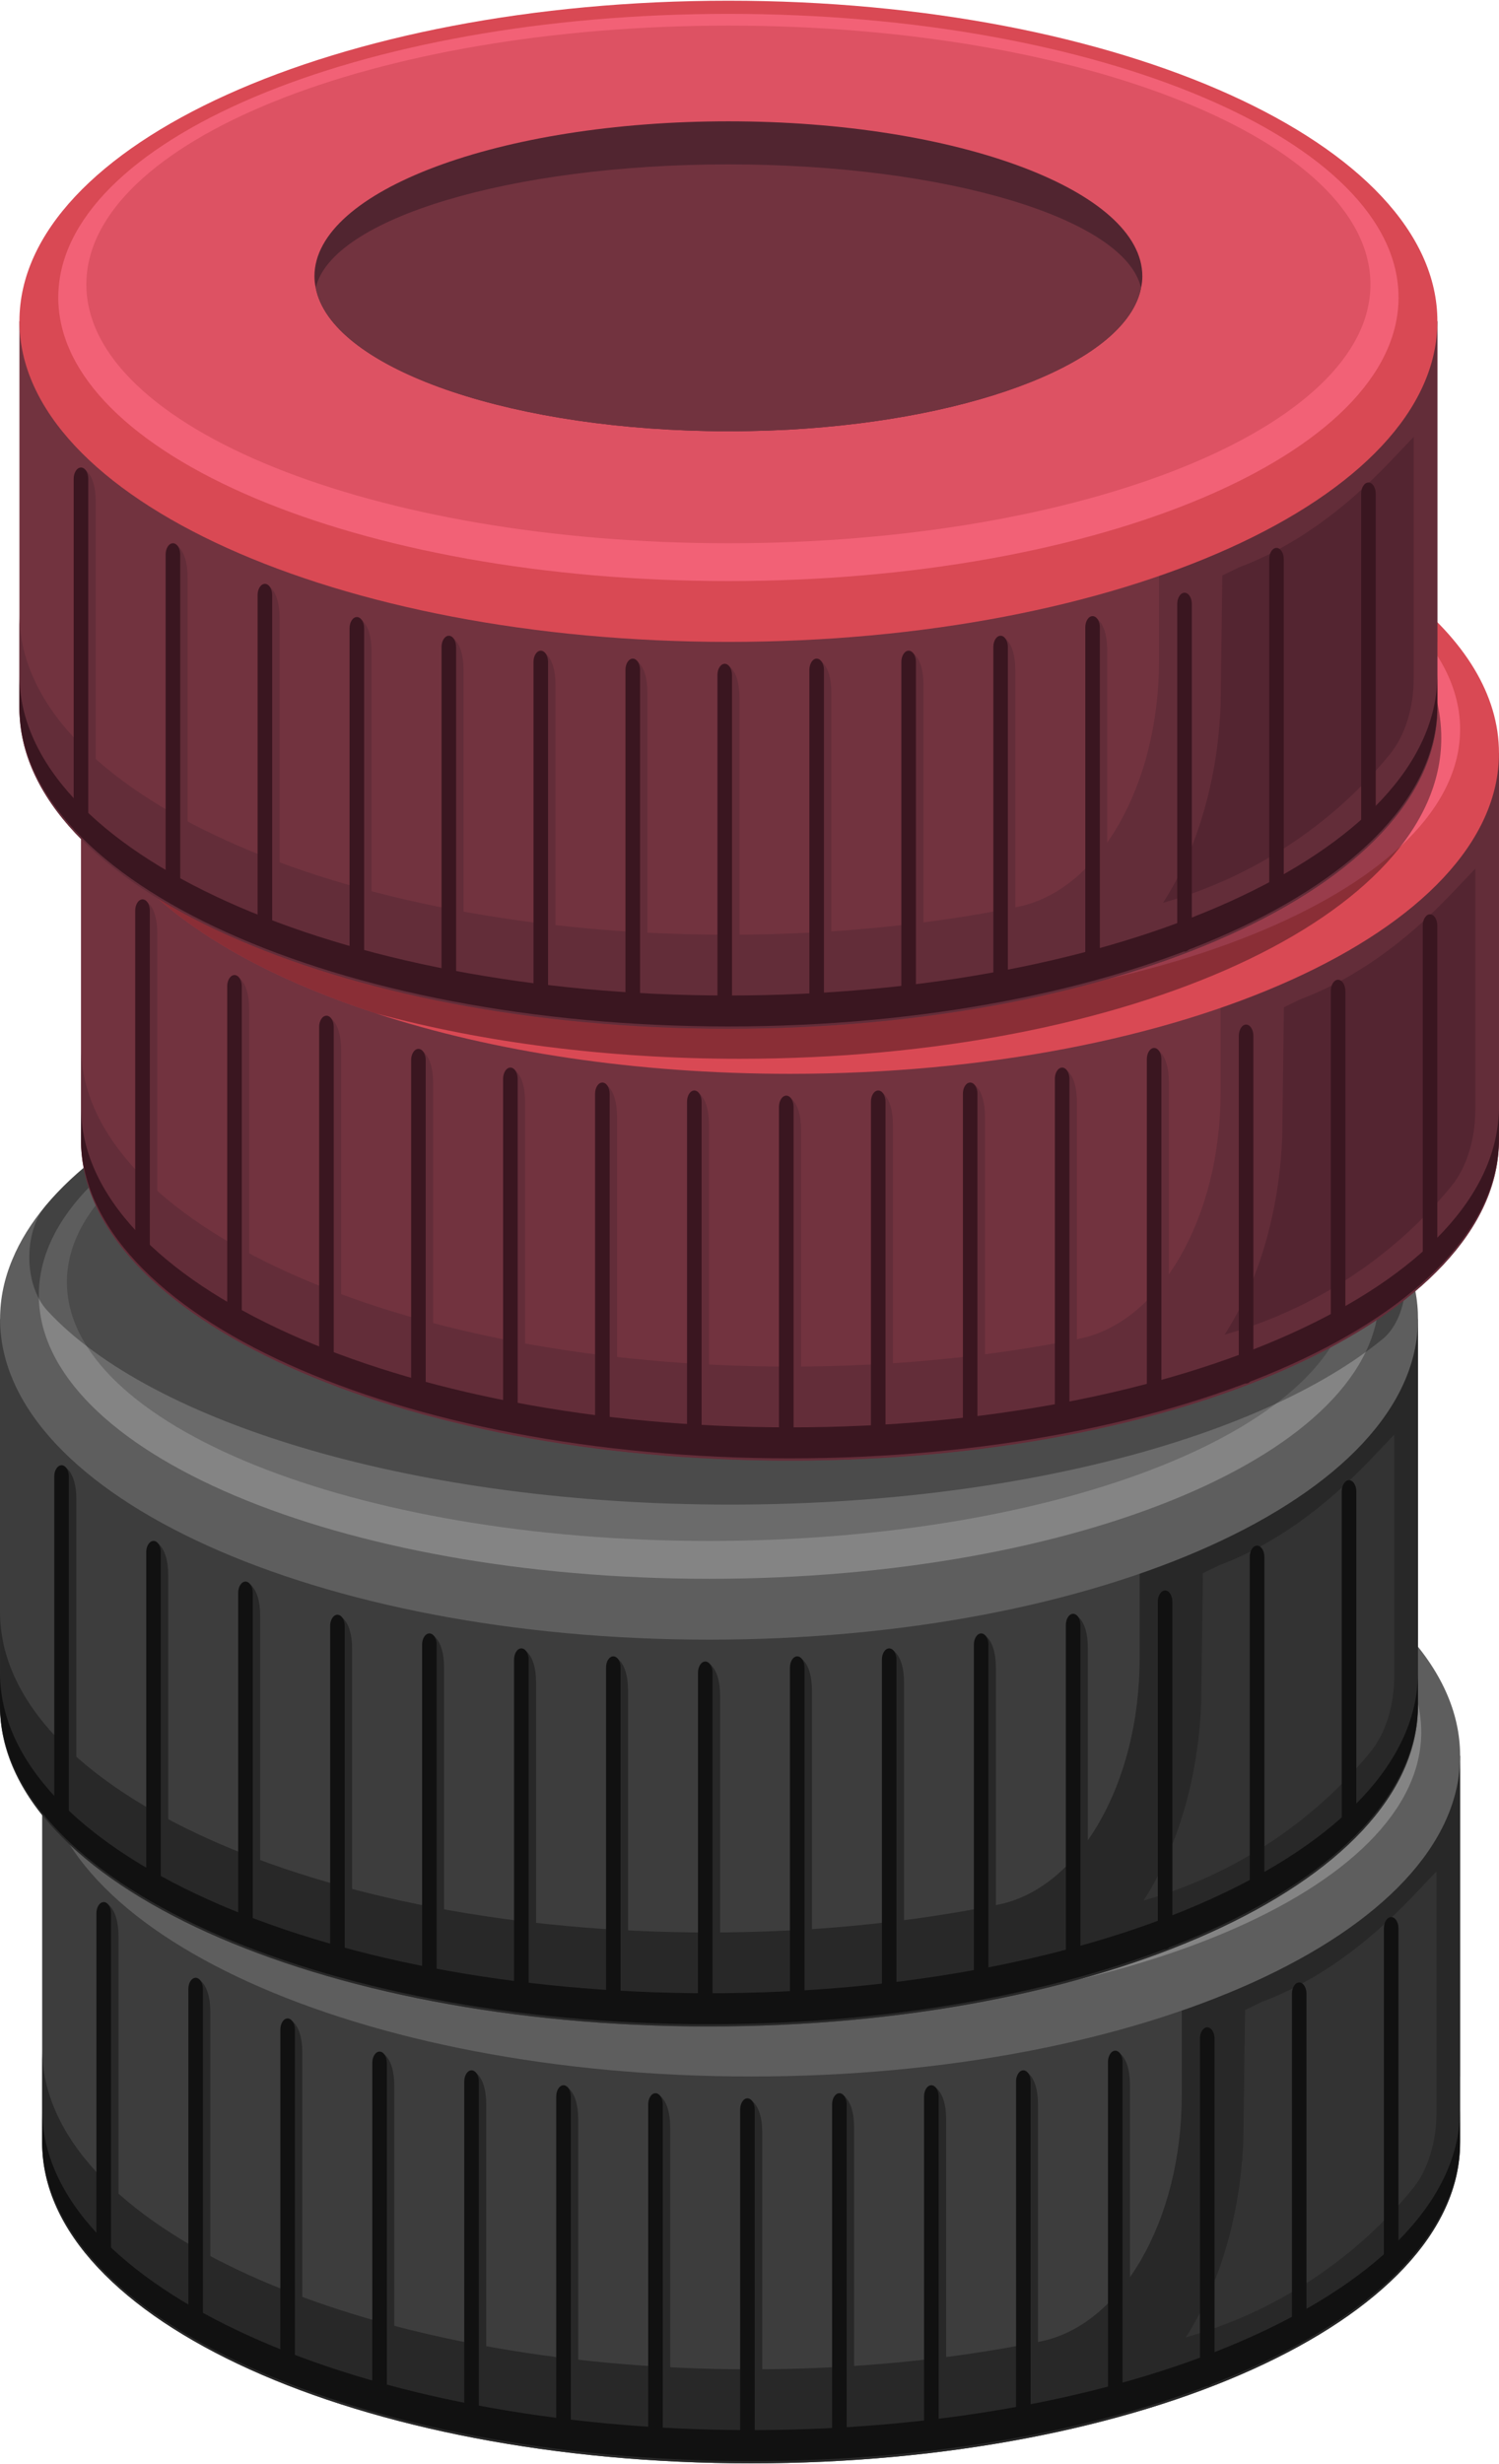 <svg width="70" height="115" viewBox="0 0 70 115" fill="none" xmlns="http://www.w3.org/2000/svg">
<path d="M1.969 81.948V100.004C1.969 108.267 16.791 114.966 35.077 114.966C53.362 114.966 68.185 108.267 68.185 100.004V81.948H1.969Z" fill="#3D3D3D"/>
<path d="M68.185 81.948H55.186V97.79C55.186 103.627 52.359 108.513 48.598 109.275C44.471 110.112 39.895 110.578 35.079 110.578C16.792 110.578 1.969 103.879 1.969 95.621V100.007C1.969 108.265 16.792 114.964 35.079 114.964C53.358 114.964 68.183 108.265 68.183 100.007V96.918L68.185 96.91V81.948Z" fill="#282828"/>
<path d="M35.077 96.911C53.362 96.911 68.185 90.212 68.185 81.948C68.185 73.685 53.362 66.986 35.077 66.986C16.792 66.986 1.969 73.685 1.969 81.948C1.969 90.212 16.792 96.911 35.077 96.911Z" fill="#5E5E5E"/>
<path d="M35.076 94.073C52.359 94.073 66.37 88.147 66.37 80.837C66.37 73.527 52.359 67.601 35.076 67.601C17.793 67.601 3.782 73.527 3.782 80.837C3.782 88.147 17.793 94.073 35.076 94.073Z" fill="#848484"/>
<path d="M35.076 92.306C51.635 92.306 65.058 86.898 65.058 80.227C65.058 73.556 51.635 68.148 35.076 68.148C18.517 68.148 5.094 73.556 5.094 80.227C5.094 86.898 18.517 92.306 35.076 92.306Z" fill="#6B6B6B"/>
<path d="M54.406 79.848C54.406 80.025 54.385 80.214 54.344 80.392C53.678 83.783 46.759 86.515 37.874 87.007C37.282 87.038 36.683 87.059 36.071 87.07C35.744 87.08 35.411 87.08 35.078 87.08C34.744 87.08 34.41 87.08 34.085 87.07C24.35 86.881 16.512 84.013 15.804 80.392C15.764 80.214 15.743 80.025 15.743 79.848C15.743 75.85 24.404 72.615 35.078 72.615C45.752 72.615 54.406 75.849 54.406 79.848Z" fill="#111111"/>
<path d="M54.346 80.392C53.679 83.783 46.76 86.515 37.875 87.007C37.283 87.038 36.684 87.059 36.072 87.07C35.745 87.08 35.412 87.08 35.079 87.08C34.746 87.08 34.412 87.08 34.086 87.07C24.351 86.881 16.514 84.013 15.806 80.392C16.527 77.168 24.881 74.624 35.079 74.624C45.277 74.624 53.624 77.168 54.346 80.392Z" fill="#3D3D3D"/>
<path d="M67.078 87.342V98.597C67.078 99.97 66.681 101.268 65.985 102.129C64.385 104.11 60.969 107.494 55.37 109.089C56.972 106.624 57.93 103.34 58.062 99.859L58.142 93.811L58.908 93.436C61.501 92.47 63.858 90.727 65.995 88.48L67.078 87.342Z" fill="#333333"/>
<path d="M4.843 88.772C4.843 88.772 5.534 88.903 5.534 90.375C5.534 91.846 5.534 105.699 5.534 105.699L4.843 105.061V88.772Z" fill="#282828"/>
<path d="M9.132 92.305C9.132 92.305 9.823 92.435 9.823 93.908C9.823 95.379 9.823 109.232 9.823 109.232L9.132 108.594V92.305Z" fill="#282828"/>
<path d="M13.427 94.203C13.427 94.203 14.118 94.334 14.118 95.805C14.118 97.277 14.118 111.13 14.118 111.13L13.427 110.492V94.203Z" fill="#282828"/>
<path d="M17.721 95.75C17.721 95.75 18.412 95.881 18.412 97.352C18.412 98.824 18.412 112.677 18.412 112.677L17.721 112.039V95.75Z" fill="#282828"/>
<path d="M22.015 96.622C22.015 96.622 22.706 96.753 22.706 98.225C22.706 99.697 22.706 113.55 22.706 113.55L22.015 112.912V96.622Z" fill="#282828"/>
<path d="M26.31 97.32C26.31 97.32 27.001 97.451 27.001 98.924C27.001 100.396 27.001 114.248 27.001 114.248L26.31 113.61V97.32Z" fill="#282828"/>
<path d="M30.605 97.691C30.605 97.691 31.296 97.822 31.296 99.294C31.296 100.765 31.296 114.618 31.296 114.618L30.605 113.98V97.691Z" fill="#282828"/>
<path d="M34.904 97.933C34.904 97.933 35.596 98.063 35.596 99.536C35.596 101.007 35.596 114.86 35.596 114.86L34.904 114.222V97.933Z" fill="#282828"/>
<path d="M39.192 97.691C39.192 97.691 39.884 97.822 39.884 99.294C39.884 100.765 39.884 114.618 39.884 114.618L39.192 113.98V97.691Z" fill="#282828"/>
<path d="M43.493 97.32C43.493 97.32 44.184 97.451 44.184 98.924C44.184 100.396 44.184 114.248 44.184 114.248L43.493 113.61V97.32Z" fill="#282828"/>
<path d="M47.781 96.622C47.781 96.622 48.472 96.753 48.472 98.225C48.472 99.697 48.472 113.55 48.472 113.55L47.781 112.912V96.622Z" fill="#282828"/>
<path d="M52.076 95.707C52.076 95.707 52.767 95.838 52.767 97.309C52.767 98.782 52.767 112.634 52.767 112.634L52.076 111.996V95.707Z" fill="#282828"/>
<path d="M4.842 105.52C4.654 105.52 4.502 105.286 4.502 104.996V89.295C4.502 89.005 4.654 88.772 4.842 88.772C5.031 88.772 5.183 89.005 5.183 89.295V104.996C5.183 105.286 5.031 105.52 4.842 105.52Z" fill="#111111"/>
<path d="M9.136 109.052C8.948 109.052 8.796 108.818 8.796 108.528V92.828C8.796 92.539 8.948 92.305 9.136 92.305C9.325 92.305 9.477 92.539 9.477 92.828V108.529C9.477 108.818 9.325 109.052 9.136 109.052Z" fill="#111111"/>
<path d="M13.431 110.95C13.243 110.95 13.091 110.716 13.091 110.427V94.726C13.091 94.436 13.243 94.202 13.431 94.202C13.619 94.202 13.771 94.436 13.771 94.726V110.427C13.772 110.715 13.619 110.95 13.431 110.95Z" fill="#111111"/>
<path d="M17.725 112.498C17.537 112.498 17.385 112.264 17.385 111.975V96.274C17.385 95.984 17.537 95.75 17.725 95.75C17.913 95.75 18.065 95.984 18.065 96.274V111.975C18.066 112.264 17.913 112.498 17.725 112.498Z" fill="#111111"/>
<path d="M22.019 113.37C21.831 113.37 21.68 113.136 21.68 112.847V97.147C21.68 96.857 21.832 96.623 22.019 96.623C22.208 96.623 22.36 96.857 22.36 97.147V112.847C22.36 113.135 22.208 113.37 22.019 113.37Z" fill="#111111"/>
<path d="M26.315 114.068C26.127 114.068 25.975 113.834 25.975 113.544V97.844C25.975 97.554 26.127 97.32 26.315 97.32C26.503 97.32 26.656 97.554 26.656 97.844V113.544C26.656 113.834 26.503 114.068 26.315 114.068Z" fill="#111111"/>
<path d="M30.609 114.439C30.421 114.439 30.269 114.205 30.269 113.915V98.215C30.269 97.925 30.421 97.691 30.609 97.691C30.797 97.691 30.949 97.925 30.949 98.215V113.915C30.949 114.204 30.797 114.439 30.609 114.439Z" fill="#111111"/>
<path d="M34.904 114.679C34.716 114.679 34.563 114.445 34.563 114.155V98.454C34.563 98.165 34.716 97.931 34.904 97.931C35.092 97.931 35.244 98.165 35.244 98.454V114.155C35.244 114.446 35.092 114.679 34.904 114.679Z" fill="#111111"/>
<path d="M39.198 114.439C39.01 114.439 38.857 114.205 38.857 113.915V98.215C38.857 97.925 39.01 97.691 39.198 97.691C39.386 97.691 39.538 97.925 39.538 98.215V113.915C39.538 114.204 39.386 114.439 39.198 114.439Z" fill="#111111"/>
<path d="M43.492 114.068C43.304 114.068 43.151 113.834 43.151 113.544V97.844C43.151 97.554 43.304 97.32 43.492 97.32C43.68 97.32 43.832 97.554 43.832 97.844V113.544C43.832 113.834 43.68 114.068 43.492 114.068Z" fill="#111111"/>
<path d="M47.787 113.37C47.599 113.37 47.447 113.136 47.447 112.847V97.147C47.447 96.857 47.6 96.623 47.787 96.623C47.975 96.623 48.127 96.857 48.127 97.147V112.847C48.127 113.135 47.975 113.37 47.787 113.37Z" fill="#111111"/>
<path d="M52.081 112.454C51.893 112.454 51.741 112.22 51.741 111.931V96.231C51.741 95.941 51.894 95.707 52.081 95.707C52.268 95.707 52.421 95.941 52.421 96.231V111.931C52.421 112.22 52.269 112.454 52.081 112.454Z" fill="#111111"/>
<path d="M56.376 111.364C56.188 111.364 56.035 111.13 56.035 110.841V95.14C56.035 94.85 56.188 94.616 56.376 94.616C56.564 94.616 56.716 94.85 56.716 95.14V110.841C56.715 111.13 56.564 111.364 56.376 111.364Z" fill="#111111"/>
<path d="M60.67 109.271C60.482 109.271 60.33 109.037 60.33 108.747V93.047C60.33 92.757 60.483 92.523 60.67 92.523C60.858 92.523 61.01 92.757 61.01 93.047V108.747C61.01 109.037 60.858 109.271 60.67 109.271Z" fill="#111111"/>
<path d="M64.965 106.218C64.777 106.218 64.625 105.984 64.625 105.694V89.994C64.625 89.705 64.777 89.471 64.965 89.471C65.153 89.471 65.305 89.705 65.305 89.994V105.694C65.305 105.984 65.152 106.218 64.965 106.218Z" fill="#111111"/>
<path d="M68.183 98.457V99.891C68.183 108.16 53.359 114.859 35.079 114.859C16.792 114.859 1.969 108.16 1.969 99.891V98.457C1.969 106.715 16.792 113.414 35.079 113.414C53.359 113.414 68.183 106.715 68.183 98.457Z" fill="#111111"/>
<path d="M0 61.56V79.615C0 87.879 14.823 94.578 33.108 94.578C51.393 94.578 66.216 87.879 66.216 79.615V61.56H0Z" fill="#3D3D3D"/>
<path d="M66.217 61.56H53.218V77.401C53.218 83.238 50.391 88.124 46.63 88.887C42.503 89.724 37.928 90.189 33.111 90.189C14.825 90.189 0.001 83.49 0.001 75.232V79.618C0.001 87.876 14.825 94.575 33.111 94.575C51.391 94.575 66.215 87.876 66.215 79.618V76.529L66.217 76.523V61.56Z" fill="#282828"/>
<path d="M66.217 61.556C66.217 69.825 51.393 76.524 33.107 76.524C14.82 76.524 0.003 69.825 0.003 61.556C0.003 60.603 0.201 59.671 0.581 58.771C3.459 51.842 16.928 46.598 33.107 46.598C50.93 46.598 65.469 52.962 66.19 60.937C66.21 61.137 66.217 61.346 66.217 61.556Z" fill="#5E5E5E"/>
<path d="M33.108 73.684C50.391 73.684 64.402 67.758 64.402 60.448C64.402 53.138 50.391 47.212 33.108 47.212C15.824 47.212 1.813 53.138 1.813 60.448C1.813 67.758 15.824 73.684 33.108 73.684Z" fill="#848484"/>
<path d="M33.107 71.917C49.666 71.917 63.09 66.509 63.09 59.839C63.09 53.168 49.666 47.76 33.107 47.76C16.549 47.76 3.125 53.168 3.125 59.839C3.125 66.509 16.549 71.917 33.107 71.917Z" fill="#6B6B6B"/>
<path d="M52.438 59.459C52.438 59.637 52.418 59.825 52.377 60.003C51.71 63.395 44.791 66.126 35.906 66.618C35.314 66.65 34.716 66.67 34.103 66.681C33.776 66.692 33.443 66.692 33.11 66.692C32.777 66.692 32.444 66.692 32.117 66.681C22.382 66.493 14.545 63.625 13.838 60.003C13.797 59.825 13.776 59.637 13.776 59.459C13.776 55.461 22.437 52.227 33.111 52.227C43.784 52.226 52.438 55.46 52.438 59.459Z" fill="#111111"/>
<path d="M52.377 60.003C51.71 63.395 44.791 66.126 35.907 66.618C35.315 66.65 34.716 66.67 34.103 66.681C33.777 66.692 33.444 66.692 33.11 66.692C32.777 66.692 32.444 66.692 32.117 66.681C22.382 66.493 14.545 63.625 13.838 60.003C14.559 56.779 22.913 54.235 33.111 54.235C43.308 54.235 51.656 56.779 52.377 60.003Z" fill="#3D3D3D"/>
<path d="M65.109 66.953V78.209C65.109 79.581 64.712 80.879 64.016 81.74C62.416 83.722 59 87.105 53.401 88.7C55.003 86.235 55.961 82.951 56.093 79.471L56.173 73.422L56.94 73.047C59.532 72.081 61.889 70.338 64.027 68.091L65.109 66.953Z" fill="#333333"/>
<path d="M2.875 68.384C2.875 68.384 3.566 68.514 3.566 69.986C3.566 71.458 3.566 85.31 3.566 85.31L2.875 84.672V68.384Z" fill="#282828"/>
<path d="M7.164 71.916C7.164 71.916 7.855 72.047 7.855 73.519C7.855 74.991 7.855 88.844 7.855 88.844L7.164 88.206V71.916Z" fill="#282828"/>
<path d="M11.458 73.814C11.458 73.814 12.149 73.944 12.149 75.417C12.149 76.888 12.149 90.741 12.149 90.741L11.458 90.103V73.814Z" fill="#282828"/>
<path d="M15.752 75.361C15.752 75.361 16.443 75.492 16.443 76.965C16.443 78.436 16.443 92.289 16.443 92.289L15.752 91.651V75.361Z" fill="#282828"/>
<path d="M20.047 76.234C20.047 76.234 20.737 76.365 20.737 77.838C20.737 79.309 20.737 93.162 20.737 93.162L20.047 92.524V76.234Z" fill="#282828"/>
<path d="M24.342 76.932C24.342 76.932 25.033 77.062 25.033 78.535C25.033 80.006 25.033 93.859 25.033 93.859L24.342 93.221V76.932Z" fill="#282828"/>
<path d="M28.637 77.303C28.637 77.303 29.328 77.433 29.328 78.906C29.328 80.377 29.328 94.23 29.328 94.23L28.637 93.592V77.303Z" fill="#282828"/>
<path d="M32.935 77.544C32.935 77.544 33.627 77.675 33.627 79.147C33.627 80.619 33.627 94.471 33.627 94.471L32.935 93.833V77.544Z" fill="#282828"/>
<path d="M37.225 77.303C37.225 77.303 37.916 77.433 37.916 78.906C37.916 80.377 37.916 94.23 37.916 94.23L37.225 93.592V77.303Z" fill="#282828"/>
<path d="M41.524 76.932C41.524 76.932 42.216 77.062 42.216 78.535C42.216 80.006 42.216 93.859 42.216 93.859L41.524 93.221V76.932Z" fill="#282828"/>
<path d="M45.813 76.234C45.813 76.234 46.505 76.365 46.505 77.838C46.505 79.309 46.505 93.162 46.505 93.162L45.813 92.524V76.234Z" fill="#282828"/>
<path d="M50.108 75.318C50.108 75.318 50.8 75.449 50.8 76.921C50.8 78.393 50.8 92.246 50.8 92.246L50.108 91.608V75.318Z" fill="#282828"/>
<path d="M2.875 85.131C2.687 85.131 2.534 84.897 2.534 84.608V68.907C2.534 68.618 2.687 68.384 2.875 68.384C3.063 68.384 3.214 68.618 3.214 68.907V84.608C3.214 84.897 3.062 85.131 2.875 85.131Z" fill="#111111"/>
<path d="M7.169 88.663C6.981 88.663 6.829 88.429 6.829 88.14V72.44C6.829 72.15 6.981 71.916 7.169 71.916C7.356 71.916 7.509 72.15 7.509 72.44V88.14C7.509 88.429 7.357 88.663 7.169 88.663Z" fill="#111111"/>
<path d="M11.463 90.561C11.275 90.561 11.123 90.327 11.123 90.037V74.337C11.123 74.047 11.275 73.814 11.463 73.814C11.651 73.814 11.803 74.047 11.803 74.337V90.038C11.803 90.327 11.651 90.561 11.463 90.561Z" fill="#111111"/>
<path d="M15.757 92.109C15.569 92.109 15.417 91.875 15.417 91.586V75.885C15.417 75.595 15.569 75.361 15.757 75.361C15.945 75.361 16.097 75.595 16.097 75.885V91.586C16.097 91.875 15.945 92.109 15.757 92.109Z" fill="#111111"/>
<path d="M20.051 92.981C19.863 92.981 19.711 92.748 19.711 92.458V76.757C19.711 76.467 19.863 76.233 20.051 76.233C20.239 76.233 20.392 76.467 20.392 76.757V92.458C20.392 92.748 20.239 92.981 20.051 92.981Z" fill="#111111"/>
<path d="M24.346 93.679C24.158 93.679 24.006 93.445 24.006 93.155V77.454C24.006 77.165 24.158 76.931 24.346 76.931C24.535 76.931 24.687 77.165 24.687 77.454V93.155C24.687 93.445 24.535 93.679 24.346 93.679Z" fill="#111111"/>
<path d="M28.64 94.05C28.452 94.05 28.3 93.816 28.3 93.526V77.826C28.3 77.537 28.452 77.303 28.64 77.303C28.828 77.303 28.98 77.537 28.98 77.826V93.526C28.981 93.817 28.828 94.05 28.64 94.05Z" fill="#111111"/>
<path d="M32.935 94.291C32.747 94.291 32.595 94.057 32.595 93.768V78.067C32.595 77.778 32.747 77.544 32.935 77.544C33.123 77.544 33.275 77.778 33.275 78.067V93.768C33.276 94.057 33.123 94.291 32.935 94.291Z" fill="#111111"/>
<path d="M37.229 94.05C37.041 94.05 36.889 93.816 36.889 93.526V77.826C36.889 77.537 37.041 77.303 37.229 77.303C37.417 77.303 37.569 77.537 37.569 77.826V93.526C37.57 93.817 37.417 94.05 37.229 94.05Z" fill="#111111"/>
<path d="M41.523 93.679C41.335 93.679 41.183 93.445 41.183 93.155V77.454C41.183 77.165 41.335 76.931 41.523 76.931C41.711 76.931 41.863 77.165 41.863 77.454V93.155C41.864 93.445 41.711 93.679 41.523 93.679Z" fill="#111111"/>
<path d="M45.818 92.981C45.63 92.981 45.478 92.748 45.478 92.458V76.757C45.478 76.467 45.631 76.233 45.818 76.233C46.006 76.233 46.158 76.467 46.158 76.757V92.458C46.159 92.748 46.006 92.981 45.818 92.981Z" fill="#111111"/>
<path d="M50.112 92.066C49.924 92.066 49.773 91.832 49.773 91.542V75.841C49.773 75.551 49.925 75.317 50.112 75.317C50.3 75.317 50.453 75.551 50.453 75.841V91.542C50.453 91.832 50.3 92.066 50.112 92.066Z" fill="#111111"/>
<path d="M54.407 90.976C54.219 90.976 54.067 90.742 54.067 90.452V74.752C54.067 74.463 54.22 74.228 54.407 74.228C54.595 74.228 54.748 74.463 54.748 74.752V90.452C54.748 90.742 54.595 90.976 54.407 90.976Z" fill="#111111"/>
<path d="M58.702 88.882C58.514 88.882 58.362 88.648 58.362 88.358V72.658C58.362 72.369 58.515 72.135 58.702 72.135C58.89 72.135 59.043 72.369 59.043 72.658V88.358C59.043 88.648 58.89 88.882 58.702 88.882Z" fill="#111111"/>
<path d="M62.997 85.829C62.809 85.829 62.656 85.595 62.656 85.306V69.606C62.656 69.316 62.809 69.082 62.997 69.082C63.185 69.082 63.337 69.316 63.337 69.606V85.306C63.337 85.595 63.185 85.829 62.997 85.829Z" fill="#111111"/>
<path d="M66.214 78.068V79.502C66.214 87.772 51.391 94.471 33.11 94.471C14.823 94.471 0 87.772 0 79.502V78.068C0 86.327 14.823 93.025 33.11 93.025C51.391 93.025 66.214 86.327 66.214 78.068Z" fill="#111111"/>
<path opacity="0.3" d="M65.139 57.756C66.001 59.243 65.709 61.56 64.566 62.494C58.959 67.076 47.416 70.221 34.093 70.221C19.512 70.221 7.07 66.457 2.201 61.157C1.118 59.977 1.087 57.52 2.134 56.267C6.857 50.617 18.944 46.598 33.107 46.598C48.483 46.598 61.414 51.334 65.139 57.756Z" fill="black"/>
<path d="M3.782 35.15V53.206C3.782 61.47 18.605 68.168 36.89 68.168C55.176 68.168 69.998 61.47 69.998 53.206V35.15H3.782Z" fill="#72333F"/>
<path d="M69.998 35.15H56.999V50.992C56.999 56.829 54.172 61.715 50.412 62.477C46.284 63.314 41.709 63.78 36.892 63.78C18.606 63.78 3.782 57.081 3.782 48.823V53.209C3.782 61.467 18.606 68.166 36.892 68.166C55.172 68.166 69.996 61.467 69.996 53.209V50.12L69.998 50.113V35.15Z" fill="#632D39"/>
<path d="M69.999 35.148C69.999 43.417 55.175 50.116 36.889 50.116C29.677 50.116 23.01 49.08 17.575 47.3C9.221 44.589 3.785 40.161 3.785 35.148C3.785 26.889 18.602 20.19 36.889 20.19C43.086 20.19 48.889 20.965 53.849 22.304C63.522 24.911 69.999 29.684 69.999 35.148Z" fill="#D94954"/>
<path d="M36.89 47.274C54.173 47.274 68.184 41.348 68.184 34.038C68.184 26.728 54.173 20.802 36.89 20.802C19.607 20.802 5.596 26.728 5.596 34.038C5.596 41.348 19.607 47.274 36.89 47.274Z" fill="#F26176"/>
<path d="M36.89 45.507C53.448 45.507 66.872 40.099 66.872 33.428C66.872 26.757 53.448 21.35 36.89 21.35C20.331 21.35 6.907 26.757 6.907 33.428C6.907 40.099 20.331 45.507 36.89 45.507Z" fill="#DD5263"/>
<path d="M56.22 33.049C56.22 33.227 56.2 33.415 56.159 33.593C55.493 36.984 48.573 39.716 39.689 40.208C39.097 40.239 38.499 40.26 37.886 40.27C37.559 40.281 37.226 40.281 36.893 40.281C36.56 40.281 36.227 40.281 35.9 40.27C26.165 40.081 18.328 37.214 17.62 33.592C17.579 33.414 17.559 33.226 17.559 33.048C17.559 29.049 26.219 25.815 36.893 25.815C47.566 25.816 56.22 29.05 56.22 33.049Z" fill="#512530"/>
<path d="M56.159 33.593C55.493 36.984 48.574 39.716 39.69 40.208C39.097 40.239 38.499 40.26 37.886 40.27C37.56 40.28 37.227 40.28 36.893 40.28C36.56 40.28 36.227 40.28 35.9 40.27C26.165 40.081 18.328 37.214 17.62 33.592C18.341 30.368 26.695 27.824 36.893 27.824C47.091 27.825 55.438 30.369 56.159 33.593Z" fill="#72333F"/>
<path d="M68.892 40.543V51.798C68.892 53.171 68.494 54.469 67.799 55.33C66.198 57.312 62.782 60.696 57.184 62.29C58.785 59.825 59.743 56.541 59.876 53.061L59.955 47.012L60.722 46.637C63.314 45.67 65.671 43.928 67.809 41.681L68.892 40.543Z" fill="#542531"/>
<path d="M6.656 41.975C6.656 41.975 7.347 42.105 7.347 43.577C7.347 45.048 7.347 58.901 7.347 58.901L6.656 58.263V41.975Z" fill="#632D39"/>
<path d="M10.945 45.507C10.945 45.507 11.636 45.638 11.636 47.109C11.636 48.581 11.636 62.433 11.636 62.433L10.945 61.795V45.507Z" fill="#632D39"/>
<path d="M15.24 47.404C15.24 47.404 15.931 47.535 15.931 49.007C15.931 50.478 15.931 64.331 15.931 64.331L15.24 63.693V47.404Z" fill="#632D39"/>
<path d="M19.535 48.952C19.535 48.952 20.226 49.083 20.226 50.554C20.226 52.026 20.226 65.879 20.226 65.879L19.535 65.241V48.952Z" fill="#632D39"/>
<path d="M23.829 49.824C23.829 49.824 24.52 49.955 24.52 51.427C24.52 52.9 24.52 66.752 24.52 66.752L23.829 66.114V49.824Z" fill="#632D39"/>
<path d="M28.123 50.523C28.123 50.523 28.814 50.653 28.814 52.126C28.814 53.598 28.814 67.45 28.814 67.45L28.123 66.812V50.523Z" fill="#632D39"/>
<path d="M32.418 50.894C32.418 50.894 33.109 51.024 33.109 52.496C33.109 53.968 33.109 67.82 33.109 67.82L32.418 67.182V50.894Z" fill="#632D39"/>
<path d="M36.717 51.135C36.717 51.135 37.408 51.265 37.408 52.737C37.408 54.209 37.408 68.061 37.408 68.061L36.717 67.423V51.135Z" fill="#632D39"/>
<path d="M41.006 50.894C41.006 50.894 41.697 51.024 41.697 52.496C41.697 53.968 41.697 67.82 41.697 67.82L41.006 67.182V50.894Z" fill="#632D39"/>
<path d="M45.307 50.523C45.307 50.523 45.998 50.653 45.998 52.126C45.998 53.598 45.998 67.45 45.998 67.45L45.307 66.812V50.523Z" fill="#632D39"/>
<path d="M49.596 49.824C49.596 49.824 50.287 49.955 50.287 51.427C50.287 52.9 50.287 66.752 50.287 66.752L49.596 66.114V49.824Z" fill="#632D39"/>
<path d="M53.891 48.909C53.891 48.909 54.582 49.04 54.582 50.511C54.582 51.983 54.582 65.836 54.582 65.836L53.891 65.198V48.909Z" fill="#632D39"/>
<path d="M6.656 58.722C6.468 58.722 6.315 58.488 6.315 58.198V42.497C6.315 42.208 6.468 41.974 6.656 41.974C6.844 41.974 6.996 42.208 6.996 42.497V58.198C6.996 58.488 6.844 58.722 6.656 58.722Z" fill="#3A1620"/>
<path d="M10.951 62.254C10.763 62.254 10.61 62.02 10.61 61.73V46.029C10.61 45.74 10.763 45.506 10.951 45.506C11.139 45.506 11.291 45.74 11.291 46.029V61.73C11.291 62.02 11.139 62.254 10.951 62.254Z" fill="#3A1620"/>
<path d="M15.245 64.151C15.057 64.151 14.904 63.917 14.904 63.628V47.928C14.904 47.638 15.057 47.404 15.245 47.404C15.433 47.404 15.585 47.638 15.585 47.928V63.628C15.585 63.917 15.433 64.151 15.245 64.151Z" fill="#3A1620"/>
<path d="M19.54 65.699C19.352 65.699 19.199 65.465 19.199 65.176V49.476C19.199 49.186 19.352 48.952 19.54 48.952C19.728 48.952 19.88 49.186 19.88 49.476V65.176C19.88 65.465 19.728 65.699 19.54 65.699Z" fill="#3A1620"/>
<path d="M23.835 66.572C23.646 66.572 23.494 66.338 23.494 66.049V50.349C23.494 50.059 23.646 49.825 23.835 49.825C24.023 49.825 24.174 50.059 24.174 50.349V66.049C24.175 66.338 24.023 66.572 23.835 66.572Z" fill="#3A1620"/>
<path d="M28.129 67.27C27.941 67.27 27.789 67.036 27.789 66.746V51.046C27.789 50.757 27.941 50.523 28.129 50.523C28.317 50.523 28.469 50.757 28.469 51.046V66.746C28.469 67.036 28.317 67.27 28.129 67.27Z" fill="#3A1620"/>
<path d="M32.423 67.641C32.235 67.641 32.083 67.407 32.083 67.117V51.417C32.083 51.128 32.235 50.894 32.423 50.894C32.611 50.894 32.763 51.128 32.763 51.417V67.117C32.763 67.406 32.611 67.641 32.423 67.641Z" fill="#3A1620"/>
<path d="M36.718 67.881C36.529 67.881 36.377 67.647 36.377 67.358V51.657C36.377 51.368 36.529 51.134 36.718 51.134C36.906 51.134 37.058 51.368 37.058 51.657V67.358C37.058 67.647 36.906 67.881 36.718 67.881Z" fill="#3A1620"/>
<path d="M41.011 67.641C40.823 67.641 40.671 67.407 40.671 67.117V51.417C40.671 51.128 40.823 50.894 41.011 50.894C41.2 50.894 41.351 51.128 41.351 51.417V67.117C41.352 67.406 41.2 67.641 41.011 67.641Z" fill="#3A1620"/>
<path d="M45.305 67.27C45.117 67.27 44.965 67.036 44.965 66.746V51.046C44.965 50.757 45.117 50.523 45.305 50.523C45.493 50.523 45.645 50.757 45.645 51.046V66.746C45.646 67.036 45.493 67.27 45.305 67.27Z" fill="#3A1620"/>
<path d="M49.6 66.572C49.412 66.572 49.26 66.338 49.26 66.049V50.349C49.26 50.059 49.412 49.825 49.6 49.825C49.788 49.825 49.94 50.059 49.94 50.349V66.049C49.94 66.338 49.788 66.572 49.6 66.572Z" fill="#3A1620"/>
<path d="M53.895 65.656C53.707 65.656 53.555 65.422 53.555 65.133V49.433C53.555 49.143 53.707 48.909 53.895 48.909C54.083 48.909 54.235 49.143 54.235 49.433V65.134C54.236 65.422 54.083 65.656 53.895 65.656Z" fill="#3A1620"/>
<path d="M58.19 64.567C58.002 64.567 57.85 64.332 57.85 64.043V48.342C57.85 48.052 58.002 47.818 58.19 47.818C58.378 47.818 58.53 48.052 58.53 48.342V64.043C58.53 64.332 58.378 64.567 58.19 64.567Z" fill="#3A1620"/>
<path d="M62.484 62.473C62.296 62.473 62.145 62.239 62.145 61.949V46.249C62.145 45.96 62.297 45.726 62.484 45.726C62.672 45.726 62.825 45.96 62.825 46.249V61.949C62.825 62.239 62.672 62.473 62.484 62.473Z" fill="#3A1620"/>
<path d="M66.778 59.419C66.59 59.419 66.439 59.185 66.439 58.895V43.195C66.439 42.906 66.591 42.672 66.778 42.672C66.966 42.672 67.119 42.906 67.119 43.195V58.895C67.118 59.185 66.966 59.419 66.778 59.419Z" fill="#3A1620"/>
<path d="M69.996 51.659V53.093C69.996 61.362 55.173 68.061 36.892 68.061C18.606 68.061 3.782 61.363 3.782 53.093V51.659C3.782 59.917 18.606 66.616 36.892 66.616C55.173 66.616 69.996 59.917 69.996 51.659Z" fill="#3A1620"/>
<path opacity="0.4" d="M67.305 34.446C67.305 42.705 52.821 49.414 34.535 49.414C28.337 49.414 22.534 48.64 17.575 47.3C9.221 44.589 3.785 40.161 3.785 35.148C3.785 26.889 18.602 20.19 36.889 20.19C43.086 20.19 48.889 20.965 53.849 22.304C62.203 25.016 67.305 29.433 67.305 34.446Z" fill="#16060B"/>
<path d="M0.907 14.995V33.051C0.907 41.314 15.73 48.013 34.015 48.013C52.301 48.013 67.123 41.314 67.123 33.051V14.995H0.907Z" fill="#72333F"/>
<path d="M67.123 14.995H54.124V30.837C54.124 36.674 51.297 41.559 47.537 42.322C43.409 43.159 38.834 43.625 34.017 43.625C15.731 43.625 0.907 36.926 0.907 28.668V33.053C0.907 41.312 15.731 48.011 34.017 48.011C52.297 48.011 67.121 41.312 67.121 33.053V29.964L67.123 29.957V14.995Z" fill="#632D39"/>
<path d="M34.015 29.957C52.3 29.957 67.123 23.259 67.123 14.995C67.123 6.732 52.3 0.033 34.015 0.033C15.73 0.033 0.907 6.732 0.907 14.995C0.907 23.259 15.73 29.957 34.015 29.957Z" fill="#D94954"/>
<path d="M34.015 27.119C51.298 27.119 65.309 21.194 65.309 13.883C65.309 6.573 51.298 0.647 34.015 0.647C16.732 0.647 2.721 6.573 2.721 13.883C2.721 21.194 16.732 27.119 34.015 27.119Z" fill="#F26176"/>
<path d="M63.997 13.274C63.997 19.945 50.574 25.353 34.016 25.353C17.457 25.353 4.033 19.945 4.033 13.274C4.033 6.603 17.457 1.195 34.016 1.195C50.574 1.195 63.997 6.603 63.997 13.274Z" fill="#DD5263"/>
<path d="M53.345 12.895C53.345 13.072 53.325 13.261 53.284 13.439C52.618 16.829 45.698 19.562 36.814 20.054C36.222 20.085 35.624 20.106 35.011 20.117C34.684 20.127 34.351 20.127 34.018 20.127C33.685 20.127 33.352 20.127 33.025 20.117C23.29 19.928 15.453 17.061 14.745 13.439C14.704 13.261 14.684 13.072 14.684 12.895C14.684 8.897 23.344 5.662 34.018 5.662C44.691 5.662 53.345 8.897 53.345 12.895Z" fill="#512530"/>
<path d="M53.283 13.44C52.617 16.83 45.698 19.563 36.813 20.055C36.221 20.086 35.623 20.107 35.01 20.118C34.684 20.128 34.351 20.128 34.017 20.128C33.684 20.128 33.351 20.128 33.024 20.118C23.289 19.929 15.452 17.062 14.744 13.44C15.465 10.215 23.819 7.672 34.017 7.672C44.215 7.672 52.563 10.215 53.283 13.44Z" fill="#72333F"/>
<path d="M66.017 20.389V31.644C66.017 33.017 65.619 34.315 64.924 35.176C63.323 37.157 59.907 40.541 54.309 42.136C55.91 39.671 56.868 36.387 57.001 32.906L57.08 26.858L57.847 26.483C60.439 25.517 62.796 23.773 64.934 21.526L66.017 20.389Z" fill="#542531"/>
<path d="M3.781 21.82C3.781 21.82 4.472 21.951 4.472 23.423C4.472 24.894 4.472 38.747 4.472 38.747L3.781 38.109V21.82Z" fill="#632D39"/>
<path d="M8.07 25.354C8.07 25.354 8.762 25.484 8.762 26.957C8.762 28.428 8.762 42.281 8.762 42.281L8.07 41.643V25.354Z" fill="#632D39"/>
<path d="M12.365 27.25C12.365 27.25 13.056 27.381 13.056 28.853C13.056 30.325 13.056 44.178 13.056 44.178L12.365 43.539V27.25Z" fill="#632D39"/>
<path d="M16.659 28.799C16.659 28.799 17.35 28.93 17.35 30.402C17.35 31.874 17.35 45.726 17.35 45.726L16.659 45.088V28.799Z" fill="#632D39"/>
<path d="M20.954 29.671C20.954 29.671 21.645 29.802 21.645 31.274C21.645 32.746 21.645 46.598 21.645 46.598L20.954 45.96V29.671Z" fill="#632D39"/>
<path d="M25.248 30.368C25.248 30.368 25.939 30.499 25.939 31.971C25.939 33.443 25.939 47.296 25.939 47.296L25.248 46.658V30.368Z" fill="#632D39"/>
<path d="M29.543 30.739C29.543 30.739 30.234 30.87 30.234 32.342C30.234 33.813 30.234 47.666 30.234 47.666L29.543 47.028V30.739Z" fill="#632D39"/>
<path d="M33.842 30.98C33.842 30.98 34.533 31.11 34.533 32.582C34.533 34.053 34.533 47.906 34.533 47.906L33.842 47.268V30.98Z" fill="#632D39"/>
<path d="M38.132 30.739C38.132 30.739 38.823 30.87 38.823 32.342C38.823 33.813 38.823 47.666 38.823 47.666L38.132 47.028V30.739Z" fill="#632D39"/>
<path d="M42.432 30.368C42.432 30.368 43.123 30.499 43.123 31.971C43.123 33.443 43.123 47.296 43.123 47.296L42.432 46.658V30.368Z" fill="#632D39"/>
<path d="M46.721 29.671C46.721 29.671 47.412 29.802 47.412 31.274C47.412 32.746 47.412 46.598 47.412 46.598L46.721 45.96V29.671Z" fill="#632D39"/>
<path d="M51.015 28.755C51.015 28.755 51.706 28.886 51.706 30.357C51.706 31.83 51.706 45.681 51.706 45.681L51.015 45.044V28.755Z" fill="#632D39"/>
<path d="M3.781 38.568C3.593 38.568 3.441 38.334 3.441 38.044V22.344C3.441 22.054 3.594 21.82 3.781 21.82C3.969 21.82 4.122 22.054 4.122 22.344V38.044C4.122 38.334 3.969 38.568 3.781 38.568Z" fill="#3A1620"/>
<path d="M8.076 42.101C7.888 42.101 7.735 41.867 7.735 41.577V25.877C7.735 25.587 7.888 25.354 8.076 25.354C8.264 25.354 8.416 25.587 8.416 25.877V41.577C8.416 41.867 8.264 42.101 8.076 42.101Z" fill="#3A1620"/>
<path d="M12.37 43.997C12.182 43.997 12.029 43.763 12.029 43.474V27.773C12.029 27.483 12.182 27.249 12.37 27.249C12.558 27.249 12.71 27.483 12.71 27.773V43.474C12.71 43.763 12.558 43.997 12.37 43.997Z" fill="#3A1620"/>
<path d="M16.665 45.546C16.477 45.546 16.324 45.312 16.324 45.022V29.321C16.324 29.032 16.477 28.798 16.665 28.798C16.853 28.798 17.005 29.032 17.005 29.321V45.022C17.005 45.312 16.853 45.546 16.665 45.546Z" fill="#3A1620"/>
<path d="M20.96 46.418C20.771 46.418 20.619 46.184 20.619 45.895V30.195C20.619 29.905 20.771 29.671 20.96 29.671C21.148 29.671 21.299 29.905 21.299 30.195V45.895C21.299 46.184 21.148 46.418 20.96 46.418Z" fill="#3A1620"/>
<path d="M25.254 47.115C25.066 47.115 24.913 46.881 24.913 46.592V30.892C24.913 30.602 25.066 30.368 25.254 30.368C25.442 30.368 25.593 30.602 25.593 30.892V46.592C25.593 46.881 25.442 47.115 25.254 47.115Z" fill="#3A1620"/>
<path d="M29.549 47.486C29.36 47.486 29.208 47.252 29.208 46.963V31.263C29.208 30.973 29.36 30.739 29.549 30.739C29.737 30.739 29.889 30.973 29.889 31.263V46.963C29.888 47.252 29.737 47.486 29.549 47.486Z" fill="#3A1620"/>
<path d="M33.843 47.727C33.655 47.727 33.503 47.493 33.503 47.203V31.503C33.503 31.213 33.655 30.98 33.843 30.98C34.031 30.98 34.183 31.213 34.183 31.503V47.203C34.182 47.493 34.031 47.727 33.843 47.727Z" fill="#3A1620"/>
<path d="M38.137 47.486C37.949 47.486 37.797 47.252 37.797 46.963V31.263C37.797 30.973 37.949 30.739 38.137 30.739C38.325 30.739 38.477 30.973 38.477 31.263V46.963C38.476 47.252 38.325 47.486 38.137 47.486Z" fill="#3A1620"/>
<path d="M42.432 47.115C42.243 47.115 42.092 46.881 42.092 46.592V30.892C42.092 30.602 42.244 30.368 42.432 30.368C42.62 30.368 42.772 30.602 42.772 30.892V46.592C42.771 46.881 42.62 47.115 42.432 47.115Z" fill="#3A1620"/>
<path d="M46.725 46.418C46.537 46.418 46.386 46.184 46.386 45.895V30.195C46.386 29.905 46.538 29.671 46.725 29.671C46.913 29.671 47.065 29.905 47.065 30.195V45.895C47.065 46.184 46.914 46.418 46.725 46.418Z" fill="#3A1620"/>
<path d="M51.02 45.502C50.832 45.502 50.681 45.268 50.681 44.979V29.278C50.681 28.989 50.833 28.755 51.02 28.755C51.209 28.755 51.361 28.989 51.361 29.278V44.979C51.36 45.268 51.209 45.502 51.02 45.502Z" fill="#3A1620"/>
<path d="M55.315 44.411C55.127 44.411 54.975 44.177 54.975 43.888V28.187C54.975 27.897 55.127 27.663 55.315 27.663C55.503 27.663 55.655 27.897 55.655 28.187V43.888C55.655 44.177 55.503 44.411 55.315 44.411Z" fill="#3A1620"/>
<path d="M59.609 42.319C59.421 42.319 59.269 42.084 59.269 41.795V26.095C59.269 25.805 59.421 25.571 59.609 25.571C59.797 25.571 59.949 25.805 59.949 26.095V41.795C59.949 42.084 59.797 42.319 59.609 42.319Z" fill="#3A1620"/>
<path d="M63.904 39.266C63.716 39.266 63.563 39.032 63.563 38.742V23.042C63.563 22.753 63.716 22.519 63.904 22.519C64.092 22.519 64.244 22.753 64.244 23.042V38.742C64.244 39.032 64.092 39.266 63.904 39.266Z" fill="#3A1620"/>
<path d="M67.121 31.504V32.938C67.121 41.206 52.297 47.906 34.017 47.906C15.731 47.906 0.907 41.207 0.907 32.938V31.504C0.907 39.762 15.731 46.461 34.017 46.461C52.298 46.462 67.121 39.763 67.121 31.504Z" fill="#3A1620"/>
</svg>
